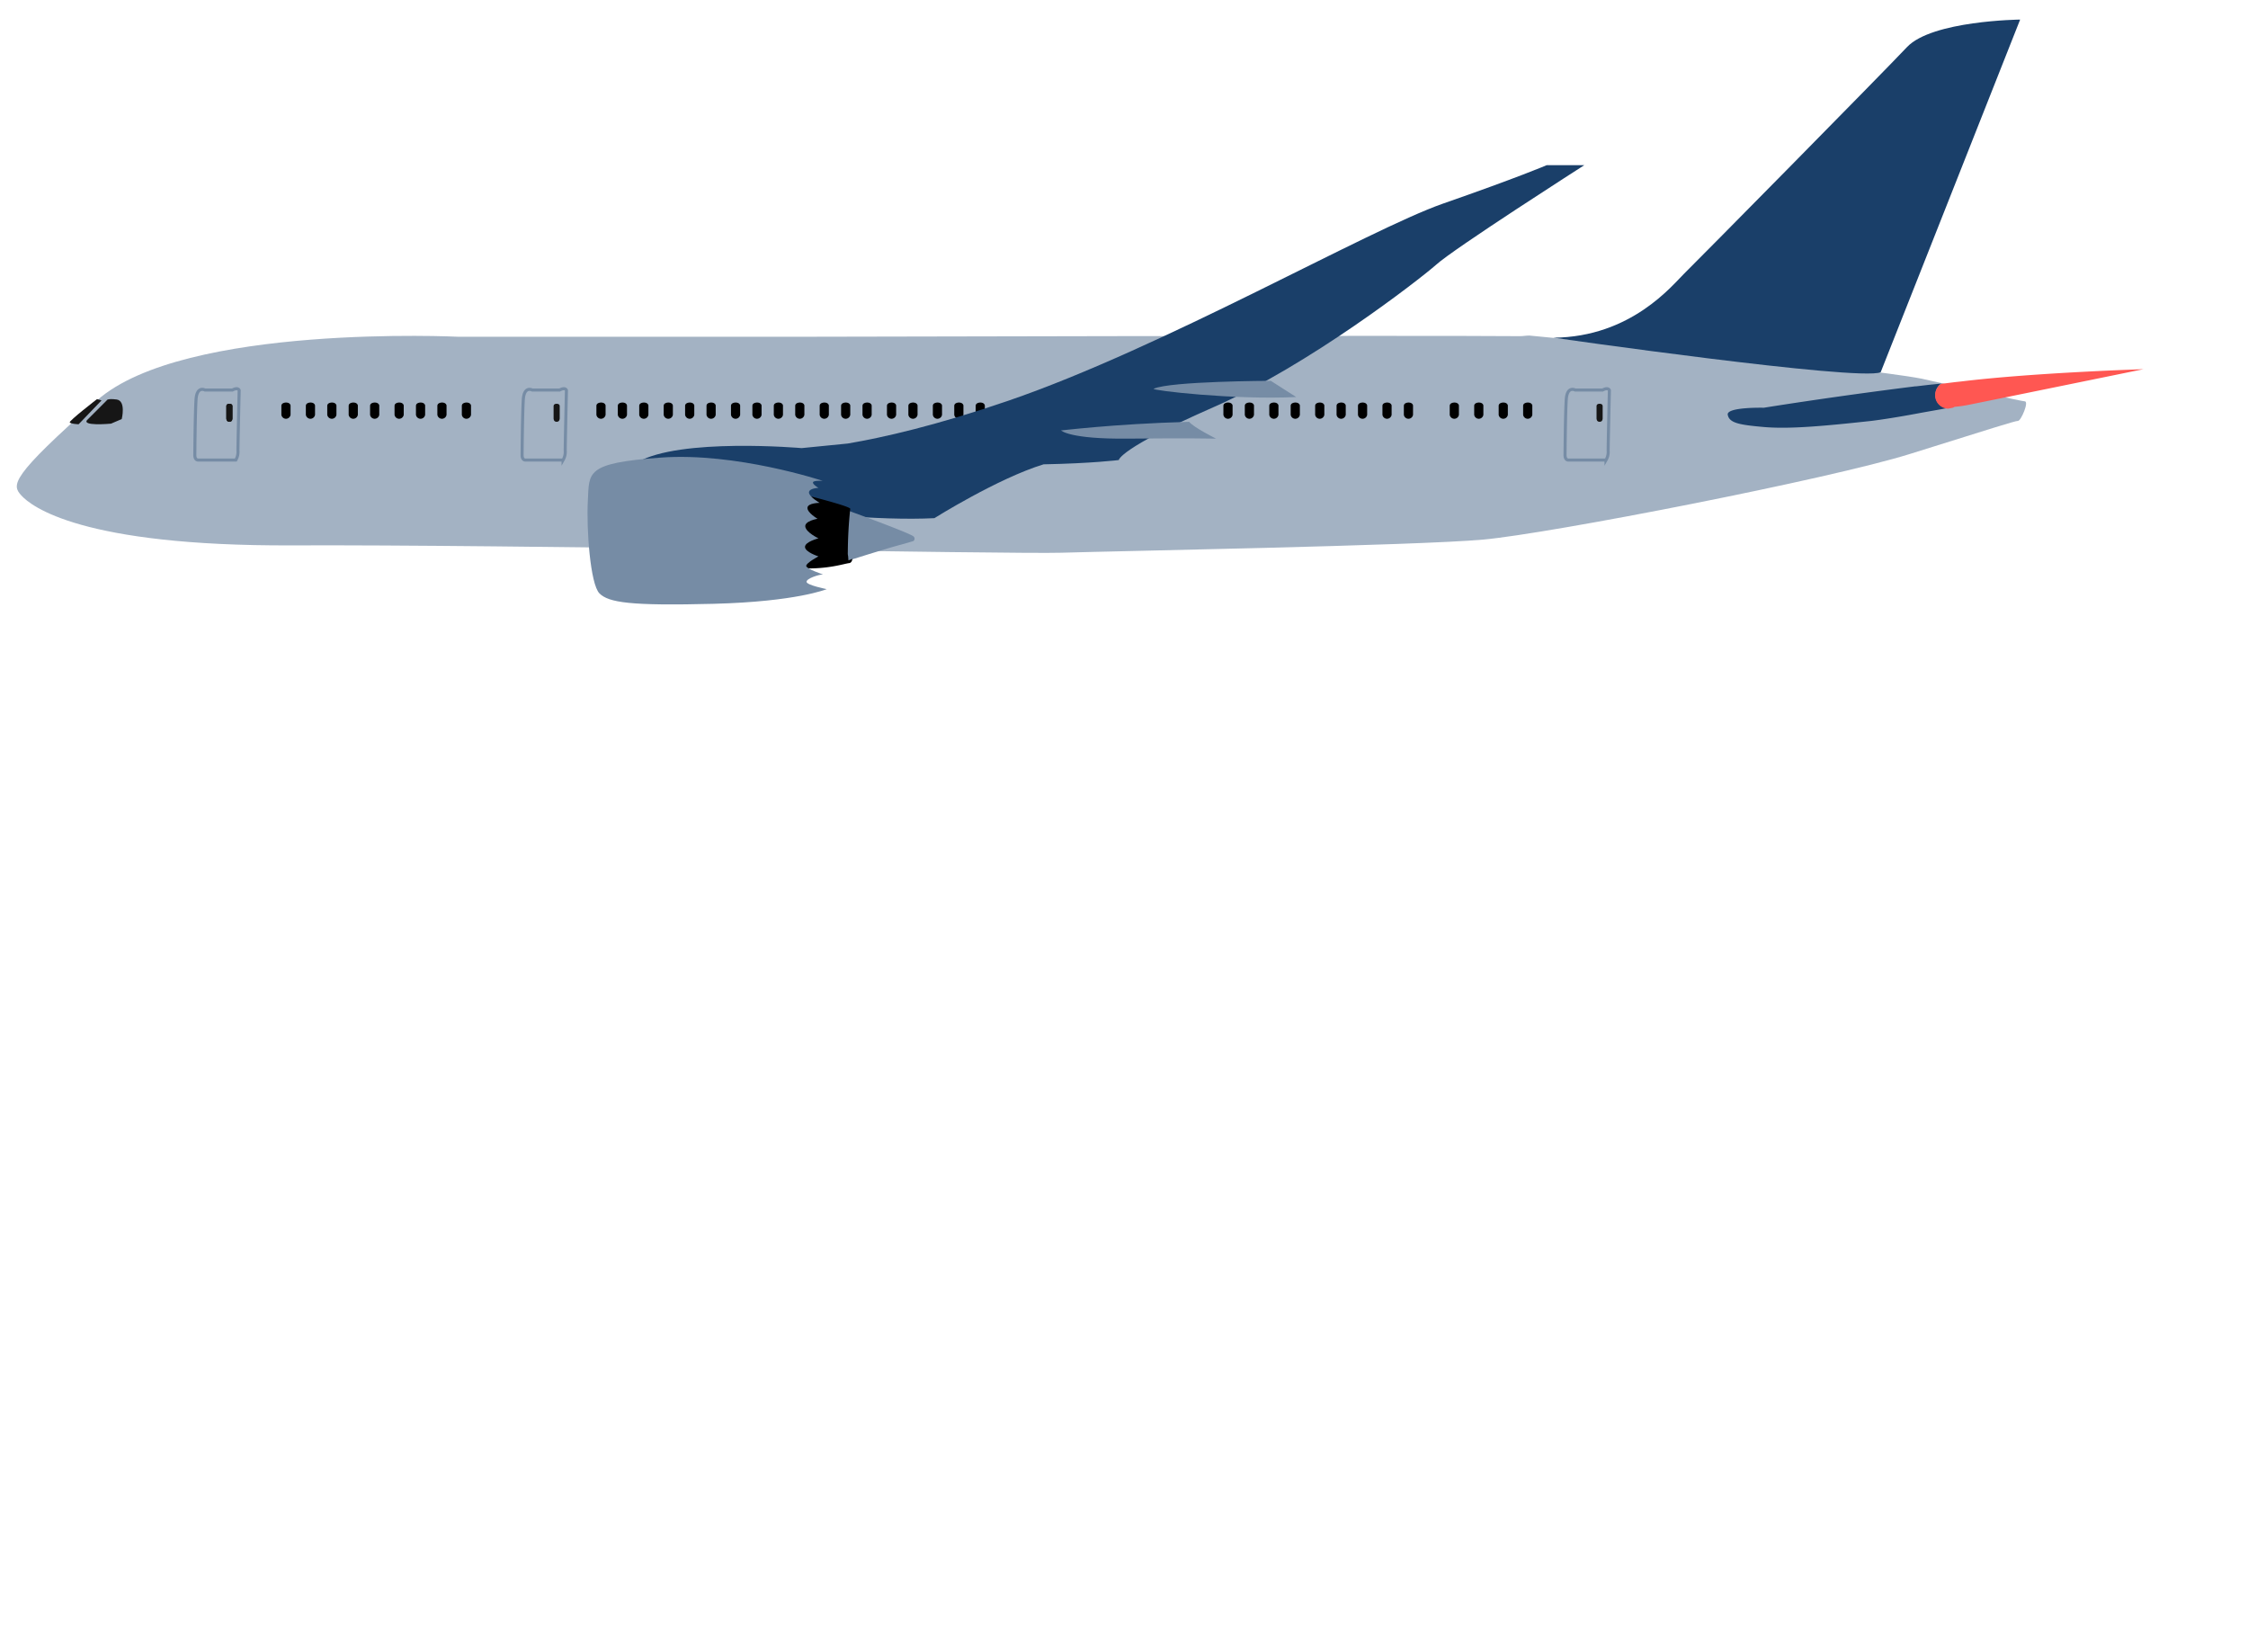 <svg xmlns="http://www.w3.org/2000/svg" width="735" height="540" viewBox="0 0 735 540">
  <g id="plane-new">
    <rect id="Rectangle_22" data-name="Rectangle 22" width="735" height="540" fill="#fff" opacity="0"/>
    <g id="plane-container">
      <g id="plane-body">
        <path id="XMLID_9" data-name="XMLID 9" d="M662,131.2c-1,0-20.4-4.4-33.7-7.4C608.1,119.9,500,109.7,500,109.7c-1,0-2,.2-3.1.2-32-.3-237.9.2-237.9.2H150s-89.8-4.4-118.3,20.8S3.8,158.5,7,162s19.5,16.6,88.5,16.3,235.8,2.9,251.5,2.4,116-2.3,138-4.3,113.3-19.8,139.5-28,34.3-10.8,35.3-10.8S663.5,131.2,662,131.2Z" fill="#a3b2c3"/>
        <path id="XMLID_8" data-name="XMLID 8" d="M632.8,129.1a4.416,4.416,0,0,1,1.9-3.7c-1,.1-1.9.2-2.9.3h-.1c-1.8.2-3.5.4-5.2.6h-.3c-27.3,3.4-49.5,7-49.5,7s-12.3-.3-11.8,2.3c.5,2.7,3.8,3.3,11.8,4s18.7-.2,35.2-2c3.2-.4,8.5-1.2,14.9-2.4,3.2-.6,6.8-1.2,10.5-1.9h-.1A4.042,4.042,0,0,1,632.8,129.1Z" fill="#1a3f69"/>
        <path id="XMLID_3" data-name="XMLID 3" d="M660.5,6.4s-28.8.3-37,9-69,70.3-72.8,74-17.3,20.8-42.8,21c0,0,99.7,14.3,107,11.3Z" fill="#1a3f69"/>
        <path id="XMLID_12" data-name="XMLID 12" d="M28.8,137l6.1-6.1s0-.7,3.2-.3,1.7,6.4,1.7,6.4l-3.5,1.5S25.8,139.5,28.8,137Z" fill="#161616"/>
        <path id="XMLID_11" data-name="XMLID 11" d="M31.7,130.5l1.5.4-7.5,7.8s-2.6-.1-2.9-.6S31.7,130.5,31.7,130.5Z" fill="#161616"/>
        <path id="XMLID_16" data-name="XMLID 16" d="M76,132.7v4s.1,1.2-1,1.2-1-1.2-1-1.2v-4s0-.7,1-.7S76,132.7,76,132.7Z" fill="#161616"/>
        <path id="XMLID_17" data-name="XMLID 17" d="M93.5,131.6s-1.5,0-1.5,1.1v2.9a1.515,1.515,0,0,0,3,0v-3.1C95,132.7,95,131.6,93.5,131.6Z"/>
        <path id="XMLID_19" data-name="XMLID 19" d="M101.5,131.6s-1.5,0-1.5,1.1v2.9a1.515,1.515,0,0,0,3,0v-3.1C103,132.7,103,131.6,101.5,131.6Z"/>
        <path id="XMLID_20" data-name="XMLID 20" d="M108.5,131.6s-1.5,0-1.5,1.1v2.9a1.515,1.515,0,0,0,3,0v-3.1C110,132.7,110,131.6,108.5,131.6Z"/>
        <path id="XMLID_21" data-name="XMLID 21" d="M115.5,131.6s-1.5,0-1.5,1.1v2.9a1.515,1.515,0,0,0,3,0v-3.1C117,132.7,117,131.6,115.5,131.6Z"/>
        <path id="XMLID_22" data-name="XMLID 22" d="M122.5,131.6s-1.5,0-1.5,1.1v2.9a1.515,1.515,0,0,0,3,0v-3.1C124,132.7,124,131.6,122.5,131.6Z"/>
        <path id="XMLID_23" data-name="XMLID 23" d="M130.5,131.6s-1.5,0-1.5,1.1v2.9a1.515,1.515,0,0,0,3,0v-3.1C132,132.7,132,131.6,130.5,131.6Z"/>
        <path id="XMLID_24" data-name="XMLID 24" d="M137.5,131.6s-1.5,0-1.5,1.1v2.9a1.515,1.515,0,0,0,3,0v-3.1C139,132.7,139,131.6,137.5,131.6Z"/>
        <path id="XMLID_25" data-name="XMLID 25" d="M144.5,131.6s-1.5,0-1.5,1.1v2.9a1.515,1.515,0,0,0,3,0v-3.1C146,132.7,146,131.6,144.5,131.6Z"/>
        <path id="XMLID_26" data-name="XMLID 26" d="M152.5,131.6s-1.5,0-1.5,1.1v2.9a1.515,1.515,0,0,0,3,0v-3.1C154,132.7,154,131.6,152.5,131.6Z"/>
        <path id="XMLID_27" data-name="XMLID 27" d="M196.5,131.6s-1.5,0-1.5,1.1v2.9a1.515,1.515,0,0,0,3,0v-3.1C198,132.7,198,131.6,196.5,131.6Z"/>
        <path id="XMLID_28" data-name="XMLID 28" d="M203.5,131.6s-1.5,0-1.5,1.1v2.9a1.515,1.515,0,0,0,3,0v-3.1C205,132.7,205,131.6,203.5,131.6Z"/>
        <path id="XMLID_29" data-name="XMLID 29" d="M210.5,131.6s-1.5,0-1.5,1.1v2.9a1.515,1.515,0,0,0,3,0v-3.1C212,132.7,212,131.6,210.5,131.6Z"/>
        <path id="XMLID_30" data-name="XMLID 30" d="M218.5,131.6s-1.5,0-1.5,1.1v2.9a1.515,1.515,0,0,0,3,0v-3.1C220,132.7,220,131.6,218.5,131.6Z"/>
        <path id="XMLID_31" data-name="XMLID 31" d="M225.5,131.6s-1.5,0-1.5,1.1v2.9a1.515,1.515,0,0,0,3,0v-3.1C227,132.7,227,131.6,225.5,131.6Z"/>
        <path id="XMLID_32" data-name="XMLID 32" d="M232.5,131.6s-1.5,0-1.5,1.1v2.9a1.515,1.515,0,0,0,3,0v-3.1C234,132.7,234,131.6,232.5,131.6Z"/>
        <path id="XMLID_33" data-name="XMLID 33" d="M240.5,131.6s-1.5,0-1.5,1.1v2.9a1.515,1.515,0,0,0,3,0v-3.1C242,132.7,242,131.6,240.5,131.6Z"/>
        <path id="XMLID_34" data-name="XMLID 34" d="M247.5,131.6s-1.5,0-1.5,1.1v2.9a1.515,1.515,0,0,0,3,0v-3.1C249,132.7,249,131.6,247.5,131.6Z"/>
        <path id="XMLID_35" data-name="XMLID 35" d="M254.5,131.6s-1.5,0-1.5,1.1v2.9a1.515,1.515,0,0,0,3,0v-3.1C256,132.7,256,131.6,254.5,131.6Z"/>
        <path id="XMLID_36" data-name="XMLID 36" d="M261.5,131.6s-1.5,0-1.5,1.1v2.9a1.515,1.515,0,0,0,3,0v-3.1C263,132.7,263,131.6,261.5,131.6Z"/>
        <path id="XMLID_37" data-name="XMLID 37" d="M269.5,131.6s-1.5,0-1.5,1.1v2.9a1.515,1.515,0,0,0,3,0v-3.1C271,132.7,271,131.6,269.5,131.6Z"/>
        <path id="XMLID_38" data-name="XMLID 38" d="M276.5,131.6s-1.5,0-1.5,1.1v2.9a1.515,1.515,0,0,0,3,0v-3.1C278,132.7,278,131.6,276.5,131.6Z"/>
        <path id="XMLID_39" data-name="XMLID 39" d="M283.5,131.6s-1.5,0-1.5,1.1v2.9a1.515,1.515,0,0,0,3,0v-3.1C285,132.7,285,131.6,283.5,131.6Z"/>
        <path id="XMLID_40" data-name="XMLID 40" d="M291.5,131.6s-1.5,0-1.5,1.1v2.9a1.515,1.515,0,0,0,3,0v-3.1C293,132.7,293,131.6,291.5,131.6Z"/>
        <path id="XMLID_41" data-name="XMLID 41" d="M298.5,131.6s-1.5,0-1.5,1.1v2.9a1.515,1.515,0,0,0,3,0v-3.1C300,132.7,300,131.6,298.5,131.6Z"/>
        <path id="XMLID_42" data-name="XMLID 42" d="M306.5,131.6s-1.5,0-1.5,1.1v2.9a1.515,1.515,0,0,0,3,0v-3.1C308,132.7,308,131.6,306.5,131.6Z"/>
        <path id="XMLID_43" data-name="XMLID 43" d="M313.5,131.6s-1.5,0-1.5,1.1v2.9a1.515,1.515,0,0,0,3,0v-3.1C315,132.7,315,131.6,313.5,131.6Z"/>
        <path id="XMLID_44" data-name="XMLID 44" d="M320.5,131.6s-1.5,0-1.5,1.1v2.9a1.515,1.515,0,0,0,3,0v-3.1C322,132.7,322,131.6,320.5,131.6Z"/>
        <path id="XMLID_45" data-name="XMLID 45" d="M401.5,131.6s-1.5,0-1.5,1.1v2.9a1.515,1.515,0,0,0,3,0v-3.1C403,132.7,403,131.6,401.5,131.6Z"/>
        <path id="XMLID_46" data-name="XMLID 46" d="M408.5,131.6s-1.5,0-1.5,1.1v2.9a1.515,1.515,0,0,0,3,0v-3.1C410,132.7,410,131.6,408.5,131.6Z"/>
        <path id="XMLID_47" data-name="XMLID 47" d="M416.5,131.6s-1.5,0-1.5,1.1v2.9a1.515,1.515,0,0,0,3,0v-3.1C418,132.7,418,131.6,416.5,131.6Z"/>
        <path id="XMLID_48" data-name="XMLID 48" d="M423.5,131.6s-1.5,0-1.5,1.1v2.9a1.515,1.515,0,0,0,3,0v-3.1C425,132.7,425,131.6,423.5,131.6Z"/>
        <path id="XMLID_49" data-name="XMLID 49" d="M431.5,131.6s-1.5,0-1.5,1.1v2.9a1.515,1.515,0,0,0,3,0v-3.1C433,132.7,433,131.6,431.5,131.6Z"/>
        <path id="XMLID_50" data-name="XMLID 50" d="M438.5,131.6s-1.5,0-1.5,1.1v2.9a1.515,1.515,0,0,0,3,0v-3.1C440,132.7,440,131.6,438.5,131.6Z"/>
        <path id="XMLID_51" data-name="XMLID 51" d="M445.5,131.6s-1.5,0-1.5,1.1v2.9a1.515,1.515,0,0,0,3,0v-3.1C447,132.7,447,131.6,445.5,131.6Z"/>
        <path id="XMLID_52" data-name="XMLID 52" d="M453.5,131.6s-1.5,0-1.5,1.1v2.9a1.515,1.515,0,0,0,3,0v-3.1C455,132.7,455,131.6,453.5,131.6Z"/>
        <path id="XMLID_53" data-name="XMLID 53" d="M460.5,131.6s-1.5,0-1.5,1.1v2.9a1.515,1.515,0,0,0,3,0v-3.1C462,132.7,462,131.6,460.5,131.6Z"/>
        <path id="XMLID_54" data-name="XMLID 54" d="M475.5,131.6s-1.5,0-1.5,1.1v2.9a1.515,1.515,0,0,0,3,0v-3.1C477,132.7,477,131.6,475.5,131.6Z"/>
        <path id="XMLID_55" data-name="XMLID 55" d="M483.5,131.6s-1.5,0-1.5,1.1v2.9a1.515,1.515,0,0,0,3,0v-3.1C485,132.7,485,131.6,483.5,131.6Z"/>
        <path id="XMLID_56" data-name="XMLID 56" d="M491.5,131.6s-1.5,0-1.5,1.1v2.9a1.515,1.515,0,0,0,3,0v-3.1C493,132.7,493,131.6,491.5,131.6Z"/>
        <path id="XMLID_57" data-name="XMLID 57" d="M499.5,131.6s-1.5,0-1.5,1.1v2.9a1.515,1.515,0,0,0,3,0v-3.1C501,132.7,501,131.6,499.5,131.6Z"/>
        <path id="XMLID_58" data-name="XMLID 58" d="M76,127.5H67s-2.6-1.4-2.9,3.1c-.3,4.6-.4,18.1-.4,18.1s-.1,1.7,1.1,1.7H77.1a5.318,5.318,0,0,0,.7-3.1c0-2.2.4-19.7.4-19.7S77.9,126.5,76,127.5Z" fill="none" stroke="#768ca5" stroke-miterlimit="10" stroke-width="1"/>
        <path id="XMLID_18" data-name="XMLID 18" d="M76,132.7v4s.1,1.2-1,1.2-1-1.2-1-1.2v-4s0-.7,1-.7S76,132.7,76,132.7Z" fill="#161616"/>
        <path id="XMLID_61" data-name="XMLID 61" d="M183,127.5h-9s-2.6-1.4-2.9,3.1c-.3,4.6-.4,18.1-.4,18.1s-.1,1.7,1.1,1.7h12.3a5.318,5.318,0,0,0,.7-3.1c0-2.2.4-19.7.4-19.7S184.9,126.5,183,127.5Z" fill="none" stroke="#768ca5" stroke-miterlimit="10" stroke-width="1"/>
        <path id="XMLID_60" data-name="XMLID 60" d="M183,132.7v4s.1,1.2-1,1.2-1-1.2-1-1.2v-4s0-.7,1-.7S183,132.7,183,132.7Z" fill="#161616"/>
        <path id="XMLID_63" data-name="XMLID 63" d="M524,127.5h-9s-2.6-1.4-2.9,3.1c-.3,4.6-.4,18.1-.4,18.1s-.1,1.7,1.1,1.7h12.3a5.318,5.318,0,0,0,.7-3.1c0-2.2.4-19.7.4-19.7S525.9,126.5,524,127.5Z" fill="none" stroke="#768ca5" stroke-miterlimit="10" stroke-width="1"/>
        <path id="XMLID_62" data-name="XMLID 62" d="M524,132.7v4s.1,1.2-1,1.2-1-1.2-1-1.2v-4s0-.7,1-.7S524,132.7,524,132.7Z" fill="#161616"/>
        <path id="XMLID_6" data-name="XMLID 6" d="M505.7,54s-9.3,4-34,12.6c-24.7,8.7-91.3,47-142,64.4-23.6,8.1-40.8,12-52.5,14l-15.1,1.5s-40-3.5-53.8,4.7,61.7,20,97.2,18.2c0,0,20.7-13,35.7-17.6,15.8-.3,24.6-1.4,24.6-1.4s0-3.7,31-17.3,67-41.5,72.7-46.5C475,81.5,518,54,518,54Z" fill="#1a3f69"/>
        <path id="XMLID_4" data-name="XMLID 4" d="M423.8,129.8l-8.3-5.3s-33,.1-38.3,2.6C376.3,127.6,403.2,130.8,423.8,129.8Z" fill="#768ca5"/>
        <path id="XMLID_5" data-name="XMLID 5" d="M388.8,137.9c1.4,1.8,8.8,5.5,8.8,5.5s-9.4-.2-28.8,0c-19.3.2-21.9-2.7-21.9-2.7C346.1,140.9,363.2,138.6,388.8,137.9Z" fill="#768ca5"/>
        <path id="XMLID_15" data-name="XMLID 15" d="M291.9,178.8c1.1-.3,2.1-.6,2.9-.8l3.8-1.1a.938.938,0,0,0,.1-1.5c-.8-1-21.2-8.4-21.2-8.4l-5.6-.3.3,18.2C272.3,184.9,284.7,180.9,291.9,178.8Z" fill="#768ca5"/>
        <path id="XMLID_66" data-name="XMLID 66" d="M277.4,183.2l-.1-1.4a4.122,4.122,0,0,1-.1-1.2v.3a140.853,140.853,0,0,1,.8-14.6c-.5-.9-13.6-4.2-13.6-4.2s-10.2,23.4-1.9,23.7,13.4-1.5,15.1-1.7c.8-.1,1-.8,1.1-1.4Z"/>
        <path id="XMLID_10" data-name="XMLID 10" d="M269,157.2s-28.3-9.4-53-7.6-23.3,4.8-23.8,14.1S193,191,196,194s10.1,4.1,37.3,3.4,37-4.8,37-4.8-6.6-1.3-6.6-2.4,4.1-2.4,5.4-2.4c0,0-5.5-1.8-5.5-2.8s4-3.1,4-3.1-4.4-1.4-4.4-3.1,4.4-2.8,4.4-2.8-4-1.9-4.3-3.8,4-2.6,4-2.6-3.4-2-3.3-3.6,4-1.6,4-1.6-3.5-2-3.5-3.4,3.1-1.5,3.1-1.5-1.9-1.1-1.8-1.8S269,157.2,269,157.2Z" fill="#768ca5"/>
      </g>
      <g id="flap">
        <path id="Path_35" data-name="Path 35" d="M700.8,120.7s-35.6,1.1-59.5,4c-.9.1-1.9.2-2.7.3l-4,.5a4.537,4.537,0,0,0-1.9,3.7,4.354,4.354,0,0,0,4.3,4.4l1.5-.3.6-.3a40.022,40.022,0,0,0,4.3-.6C656.8,129.7,700.8,120.7,700.8,120.7Z" fill="#ff5752"/>
      </g>
    </g>
  </g>
</svg>
